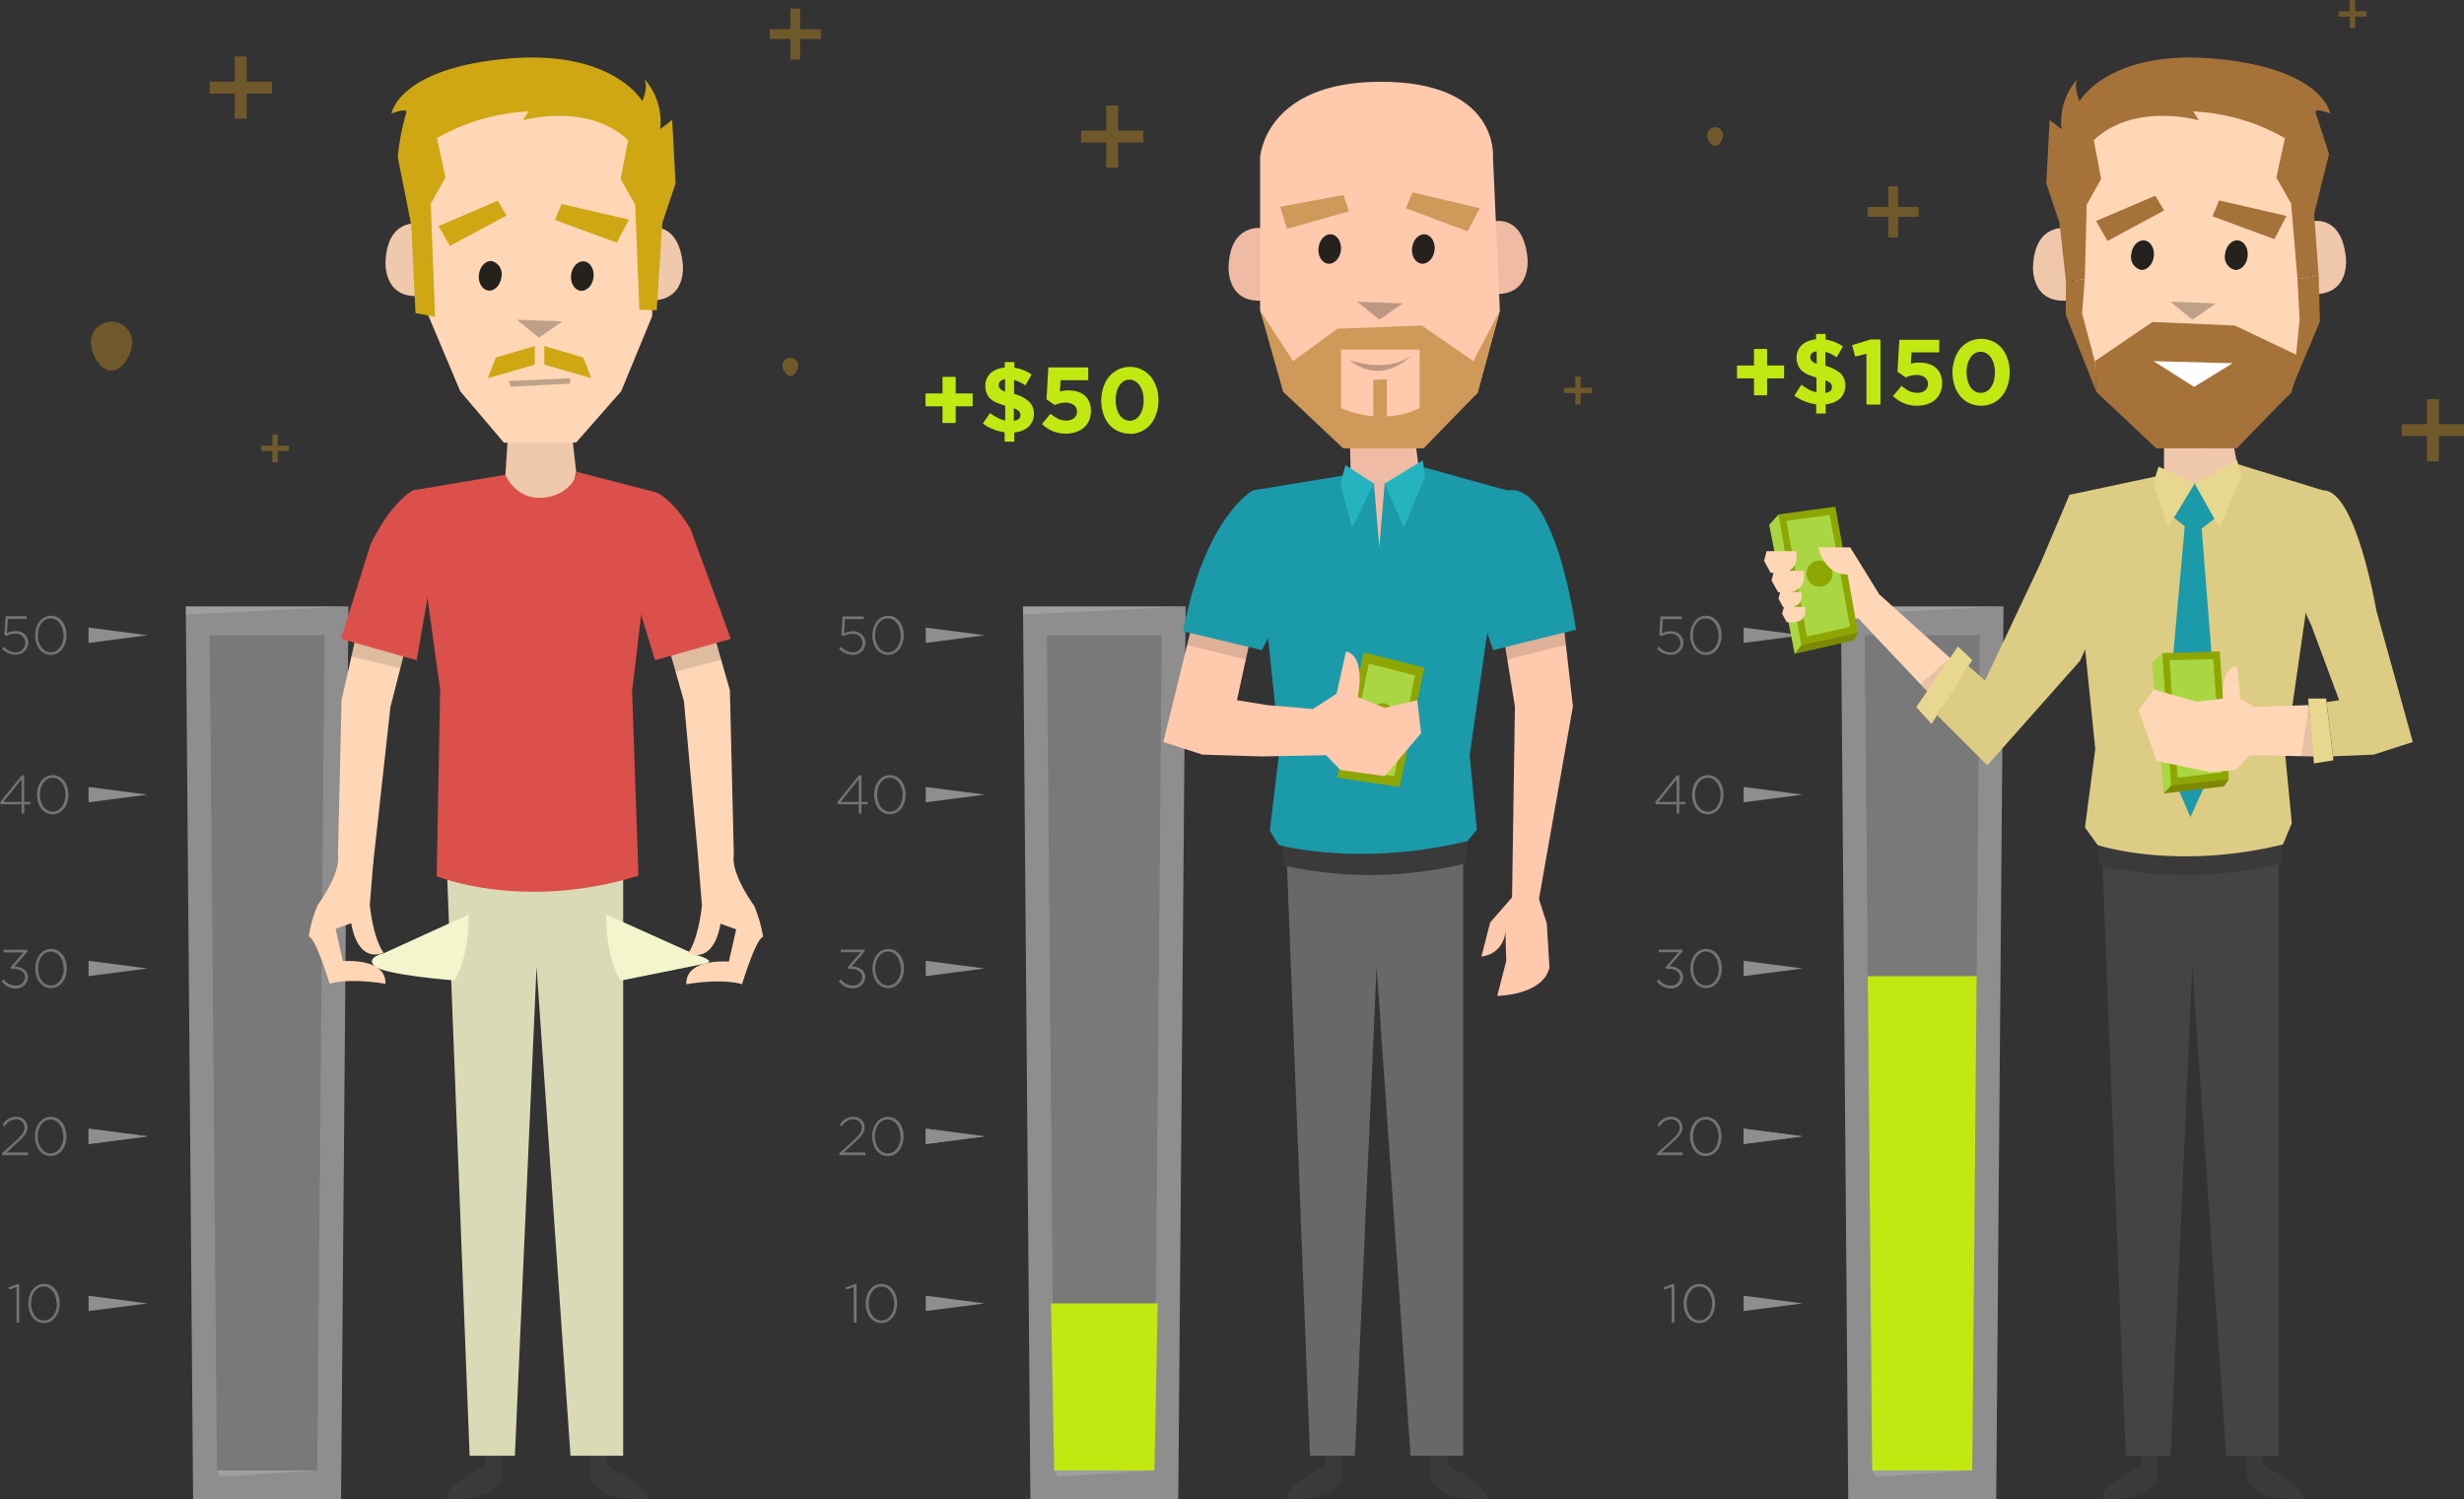 <svg xmlns="http://www.w3.org/2000/svg" viewBox="0 0 435.49 265"><rect x="0" y="0" width="435.49" height="265" fill="#333333" stroke="none"/><defs><style>.cls-1,.cls-15,.cls-4{opacity:0.3;}.cls-2,.cls-4{fill:#fcb216;}.cls-3{fill:#c2e812;}.cls-5{fill:#8e8e8e;}.cls-16,.cls-6,.cls-7{opacity:0.15;}.cls-7{fill:#fff;}.cls-8{fill:#efc9ac;}.cls-9{fill:#3a3a3a;}.cls-10{fill:#dbdab6;}.cls-11{fill:#db504a;}.cls-12{fill:#ffd7b6;}.cls-13{fill:#cea713;}.cls-14,.cls-15,.cls-16{fill:#25221d;}.cls-17{fill:#f3f5cd;}.cls-18{opacity:0.7;}.cls-19{opacity:0.1;}.cls-20{fill:#efc8ab;}.cls-21{fill:#e8d78e;}.cls-22{fill:#ddcc83;}.cls-23{fill:#444;}.cls-24{fill:#1b9aaa;}.cls-25{fill:#7d8906;}.cls-26{fill:#aad643;}.cls-27{fill:#8ea604;}.cls-28{fill:#a5723a;}.cls-29{fill:#fffeff;}.cls-30{fill:#efbba5;}.cls-31{fill:#686868;}.cls-32{fill:#ffc9ae;}.cls-33{fill:#ce9959;}.cls-34{fill:#25b4bf;}</style></defs><title>level-example</title><g id="Layer_2" data-name="Layer 2"><g id="Layer_1-2" data-name="Layer 1"><g class="cls-1"><rect class="cls-2" x="195.52" y="18.65" width="2.1" height="10.99"/><rect class="cls-2" x="191.07" y="23.09" width="10.99" height="2.1"/></g><path class="cls-3" d="M310,66.88h-3V64.6h3V61.68h2.32V64.6h3v2.28h-3v3H310Z"/><path class="cls-3" d="M321,71.46a7.55,7.55,0,0,1-2.05-.53,8,8,0,0,1-1.81-1L318.38,68a10.7,10.7,0,0,0,1.31.85,5.11,5.11,0,0,0,1.36.48v-2.6a12.92,12.92,0,0,1-1.54-.54,3.94,3.94,0,0,1-1.1-.71,2.56,2.56,0,0,1-.65-1,3.34,3.34,0,0,1-.23-1.27v0a3.08,3.08,0,0,1,.25-1.24,3,3,0,0,1,.69-1,3.69,3.69,0,0,1,1.09-.66,5.6,5.6,0,0,1,1.41-.34v-.94h1.7v1a7.34,7.34,0,0,1,1.63.43,6.79,6.79,0,0,1,1.42.78l-1.1,1.91a11.25,11.25,0,0,0-1-.58,5.13,5.13,0,0,0-1-.38v2.47A6.33,6.33,0,0,1,325.3,66a2.94,2.94,0,0,1,.84,2.2v0a3,3,0,0,1-.25,1.25,3,3,0,0,1-.7,1,3.85,3.85,0,0,1-1.09.67,4.84,4.84,0,0,1-1.43.34v1.63H321Zm.08-9.36a1.52,1.52,0,0,0-.86.35.9.9,0,0,0-.27.67v0a1,1,0,0,0,.23.64,2,2,0,0,0,.9.52Zm1.54,7.35c.78-.12,1.16-.47,1.16-1v0a1,1,0,0,0-.24-.7,2.37,2.37,0,0,0-.92-.51Z"/><path class="cls-3" d="M329.88,62.53l-2,.49L327.35,61l3.29-1h1.72V71.51h-2.48Z"/><path class="cls-3" d="M338.86,71.71a5.81,5.81,0,0,1-2.42-.46A6.45,6.45,0,0,1,334.57,70l1.52-1.81a6.41,6.41,0,0,0,1.31.92,3.26,3.26,0,0,0,1.43.32,2.13,2.13,0,0,0,1.39-.41,1.4,1.4,0,0,0,.52-1.18v0a1.36,1.36,0,0,0-.56-1.15,2.48,2.48,0,0,0-1.47-.41,3.75,3.75,0,0,0-1,.13,5.94,5.94,0,0,0-.9.3l-1.45-1,.33-5.65h7.05v2.22h-4.89l-.13,2,.68-.14a4.93,4.93,0,0,1,.82-.05,5.67,5.67,0,0,1,1.57.21,3.78,3.78,0,0,1,1.28.65,2.9,2.9,0,0,1,.86,1.14,3.8,3.8,0,0,1,.32,1.65v0a4,4,0,0,1-.32,1.65,3.51,3.51,0,0,1-.88,1.24,3.81,3.81,0,0,1-1.38.79A5.38,5.38,0,0,1,338.86,71.71Z"/><path class="cls-3" d="M350.13,71.71a4.77,4.77,0,0,1-2.08-.45,4.66,4.66,0,0,1-1.6-1.25,5.47,5.47,0,0,1-1-1.87,7.28,7.28,0,0,1-.36-2.32v0a7,7,0,0,1,.37-2.32,5.81,5.81,0,0,1,1-1.88,4.7,4.7,0,0,1,1.61-1.26,4.65,4.65,0,0,1,2.09-.46,4.69,4.69,0,0,1,3.67,1.69,5.79,5.79,0,0,1,1,1.88,7,7,0,0,1,.37,2.32v0a7.07,7.07,0,0,1-.37,2.33,5.63,5.63,0,0,1-1,1.88,4.7,4.7,0,0,1-1.61,1.26A4.78,4.78,0,0,1,350.13,71.71Zm0-2.28a2,2,0,0,0,1-.27,2.52,2.52,0,0,0,.78-.75,3.45,3.45,0,0,0,.5-1.15,5.47,5.47,0,0,0,.17-1.44v0a5.59,5.59,0,0,0-.18-1.45,3.9,3.9,0,0,0-.51-1.15,2.55,2.55,0,0,0-.8-.77,2.07,2.07,0,0,0-2.06,0,2.33,2.33,0,0,0-.77.76,3.72,3.72,0,0,0-.5,1.14,5.59,5.59,0,0,0-.18,1.45v0a5.61,5.61,0,0,0,.18,1.46,3.92,3.92,0,0,0,.5,1.15,2.55,2.55,0,0,0,.8.77A2,2,0,0,0,350.17,69.43Z"/><g class="cls-1"><rect class="cls-2" x="428.95" y="70.53" width="2.1" height="10.99"/><rect class="cls-2" x="424.5" y="74.97" width="10.99" height="2.1"/></g><g class="cls-1"><rect class="cls-2" x="333.74" y="32.93" width="1.73" height="9.04"/><rect class="cls-2" x="330.09" y="36.59" width="9.04" height="1.73"/></g><path class="cls-3" d="M166.58,71.82h-3V69.54h3V66.61h2.33v2.93h3v2.28h-3v2.94h-2.33Z"/><path class="cls-3" d="M177.56,76.4a8.16,8.16,0,0,1-2.05-.54,7.48,7.48,0,0,1-1.81-1L175,73a9.45,9.45,0,0,0,1.3.84,4.78,4.78,0,0,0,1.36.48V71.7a10.54,10.54,0,0,1-1.54-.54,4.08,4.08,0,0,1-1.1-.7,2.6,2.6,0,0,1-.65-1,3.35,3.35,0,0,1-.22-1.27v0a3.08,3.08,0,0,1,.24-1.24,2.84,2.84,0,0,1,.7-1,3.56,3.56,0,0,1,1.09-.66,5.42,5.42,0,0,1,1.4-.34V64h1.71v1a6.84,6.84,0,0,1,1.63.43,7,7,0,0,1,1.41.78l-1.1,1.91a8.37,8.37,0,0,0-1-.58,5,5,0,0,0-1-.39v2.47A6.27,6.27,0,0,1,181.89,71a2.93,2.93,0,0,1,.84,2.19v0a2.92,2.92,0,0,1-.25,1.24,3,3,0,0,1-.7,1,3.79,3.79,0,0,1-1.09.67,5.1,5.1,0,0,1-1.42.34v1.62h-1.71Zm.08-9.36a1.43,1.43,0,0,0-.85.35.9.9,0,0,0-.27.66v0a.93.93,0,0,0,.23.65,2.24,2.24,0,0,0,.89.52Zm1.54,7.34c.78-.11,1.17-.46,1.17-1v0a1,1,0,0,0-.25-.7,2.41,2.41,0,0,0-.92-.52Z"/><path class="cls-3" d="M199.67,76.64A4.73,4.73,0,0,1,196,75a5.72,5.72,0,0,1-1-1.87,7.38,7.38,0,0,1-.36-2.33v0a7.11,7.11,0,0,1,.37-2.33,5.73,5.73,0,0,1,1-1.88,5,5,0,0,1,1.61-1.26,4.77,4.77,0,0,1,5.76,1.24,5.74,5.74,0,0,1,1,1.87,7.07,7.07,0,0,1,.37,2.33v0a7,7,0,0,1-.37,2.32,5.63,5.63,0,0,1-1,1.88,4.72,4.72,0,0,1-3.7,1.72Zm0-2.27a2,2,0,0,0,1-.27,2.45,2.45,0,0,0,.78-.76,3.49,3.49,0,0,0,.5-1.14,5.48,5.48,0,0,0,.18-1.45v0a6,6,0,0,0-.18-1.45,4.06,4.06,0,0,0-.52-1.15,2.44,2.44,0,0,0-.8-.77,1.94,1.94,0,0,0-1-.28,2,2,0,0,0-1,.27,2.39,2.39,0,0,0-.77.75,3.78,3.78,0,0,0-.5,1.15,5.48,5.48,0,0,0-.18,1.45v0a5.54,5.54,0,0,0,.18,1.45,3.74,3.74,0,0,0,.51,1.16,2.49,2.49,0,0,0,.79.76A1.93,1.93,0,0,0,199.71,74.37Z"/><path class="cls-3" d="M188.44,76.64a6,6,0,0,1-2.42-.45,6.45,6.45,0,0,1-1.87-1.25l1.52-1.81A6.34,6.34,0,0,0,187,74a3.12,3.12,0,0,0,1.42.33,2.18,2.18,0,0,0,1.4-.41,1.42,1.42,0,0,0,.52-1.19v0a1.35,1.35,0,0,0-.56-1.15,2.48,2.48,0,0,0-1.47-.41,4.19,4.19,0,0,0-1,.12,5.46,5.46,0,0,0-.89.3l-1.46-1,.33-5.65h7.05V67.2h-4.89l-.13,2c.23-.06.45-.1.68-.14a4.91,4.91,0,0,1,.82-.06,5.67,5.67,0,0,1,1.57.21,3.62,3.62,0,0,1,1.28.66A3,3,0,0,1,192.5,71a4.17,4.17,0,0,1,.31,1.66v0a4.24,4.24,0,0,1-.31,1.64,3.59,3.59,0,0,1-.88,1.24,3.87,3.87,0,0,1-1.39.8A5.65,5.65,0,0,1,188.44,76.64Z"/><g class="cls-1"><rect class="cls-2" x="415.31" width="0.94" height="4.94"/><rect class="cls-2" x="413.31" y="2" width="4.94" height="0.94"/></g><g class="cls-1"><rect class="cls-2" x="278.42" y="66.55" width="0.94" height="4.94"/><rect class="cls-2" x="276.42" y="68.54" width="4.94" height="0.94"/></g><g class="cls-1"><rect class="cls-2" x="48.14" y="76.78" width="0.95" height="4.94"/><rect class="cls-2" x="46.14" y="78.78" width="4.94" height="0.94"/></g><g class="cls-1"><rect class="cls-2" x="41.5" y="9.99" width="2.1" height="11"/><rect class="cls-2" x="37.06" y="14.43" width="10.99" height="2.1"/></g><g class="cls-1"><rect class="cls-2" x="139.7" y="1.51" width="1.72" height="9.04"/><rect class="cls-2" x="136.04" y="5.17" width="9.04" height="1.72"/></g><path class="cls-4" d="M23.36,60.5c0,2-1.63,5-3.65,5s-3.65-2.95-3.65-5a3.65,3.65,0,1,1,7.3,0Z"/><path class="cls-4" d="M141.1,64.54c0,.78-.63,1.91-1.4,1.91s-1.41-1.13-1.41-1.91a1.41,1.41,0,0,1,2.81,0Z"/><path class="cls-4" d="M304.53,23.89c0,.77-.63,1.9-1.4,1.9s-1.4-1.13-1.4-1.9a1.4,1.4,0,1,1,2.8,0Z"/><polygon class="cls-5" points="61.58 107.19 60.28 265 34.13 265 32.84 107.19 61.58 107.19"/><polygon class="cls-6" points="57.36 112.28 56.07 259.9 38.35 259.9 37.06 112.28 57.36 112.28"/><polygon class="cls-7" points="56.07 259.9 38.35 259.9 38.98 261.01 56.07 259.9"/><polygon class="cls-7" points="32.84 108.62 61.58 107.19 32.84 107.19 32.84 108.62"/><polygon class="cls-5" points="209.55 107.19 208.25 265 182.11 265 180.81 107.19 209.55 107.19"/><polygon class="cls-6" points="205.33 112.28 204.04 259.9 186.32 259.9 185.03 112.28 205.33 112.28"/><polygon class="cls-7" points="204.04 259.9 186.32 259.9 186.96 261.01 204.04 259.9"/><polygon class="cls-7" points="180.81 108.62 209.55 107.19 180.81 107.19 180.81 108.62"/><polygon class="cls-3" points="186.32 259.9 185.76 230.38 204.61 230.38 204.04 259.9 186.32 259.9"/><polygon class="cls-5" points="354.1 107.19 352.81 265 326.66 265 325.37 107.19 354.1 107.19"/><polygon class="cls-6" points="349.89 112.28 348.59 259.9 330.88 259.9 329.58 112.28 349.89 112.28"/><polygon class="cls-7" points="348.59 259.9 330.88 259.9 331.51 261.01 348.59 259.9"/><polygon class="cls-7" points="325.37 108.62 354.1 107.19 325.37 107.19 325.37 108.62"/><polygon class="cls-3" points="330.88 259.9 330.11 172.53 349.36 172.53 348.59 259.9 330.88 259.9"/><path class="cls-8" d="M89.32,84l.49-7.61,10.32-8.23,1.7,15.23S96.64,110.28,89.32,84Z"/><path class="cls-9" d="M85.77,256.49v2.6s-7,3.14-6.92,5.88c0,0,8.43.55,9.79-3.55v-4.93Z"/><rect class="cls-9" x="85.77" y="256.49" width="2.87" height="2.6"/><path class="cls-9" d="M107.31,256.49v2.6s7,3.14,6.93,5.88c0,0-8.44.55-9.8-3.55v-4.93Z"/><rect class="cls-9" x="104.44" y="256.49" width="2.87" height="2.6"/><path class="cls-10" d="M78.85,150.2,83,257.31H91l3.83-86.43,6,86.43h9.31V148.65S93.52,134.52,78.85,150.2Z"/><path class="cls-11" d="M112.84,154.79l-1.12-32.65L115.89,87l-14.06-3.62C102,84.94,99.56,88,95.29,88s-6-4.08-6-4.08L72.93,86.68l4.86,35.19-.61,33S92.24,161.12,112.84,154.79Z"/><path class="cls-8" d="M74,39.52s-5.55-1-5.86,6.76c0,0-.45,6.75,6.38,6Z"/><path class="cls-8" d="M114.87,40.22s5.08-1.17,5.81,6.51c0,0,.8,6.72-6.06,6.35Z"/><polygon class="cls-12" points="76.25 22.14 75.46 55.2 81.34 69.15 89.06 78.24 101.84 78.2 109.79 69.15 115.27 55.87 115.27 24.57 101.14 15.18 76.25 22.14"/><polygon class="cls-13" points="77.51 39.95 87.97 35.48 89.52 38.09 79.51 43.48 77.51 39.95"/><polygon class="cls-13" points="111.15 38.81 99.25 36.06 98.08 38.87 109.01 42.9 111.15 38.81"/><path class="cls-14" d="M88.61,49c-.18,1.43-1.21,2.49-2.3,2.35s-1.84-1.4-1.66-2.84,1.2-2.49,2.3-2.36A2.38,2.38,0,0,1,88.61,49Z"/><path class="cls-14" d="M100.94,48.55c-.18,1.43.57,2.71,1.66,2.84s2.12-.92,2.3-2.35-.57-2.71-1.66-2.84S101.12,47.12,100.94,48.55Z"/><polygon class="cls-15" points="91.33 56.51 99.4 56.81 95.24 59.69 91.33 56.51"/><path class="cls-13" d="M69.21,20.07s3-1.2,2.58-.07a39.21,39.21,0,0,0-1.48,7.82l2.37,11.93.75,15.58L76.9,56l-.77-20,2.61-4.63-1.51-6.95a36.15,36.15,0,0,1,16.21-4.73l-1,1.58S103.85,18,111,24.78l-1.3,6.84,2.56,4.56L113,54.75l3.07.08.36-5.59.63-9.82,2.34-7-.6-11.22-2.12,1.63a11.23,11.23,0,0,0-2.88-8.94c.23.29.78,1.33-.27,4,0,0-5.28-9.31-24.24-7.49S69.21,20.07,69.21,20.07Z"/><polygon class="cls-15" points="89.94 67.34 100.78 66.85 100.78 67.8 90.23 68.35 89.94 67.34"/><path class="cls-12" d="M66,152.22h0L69,125l7-27.47s-.17-7.45-2.71-7.94S67,94.56,66.59,96.15l-6.22,27.6L59.73,151c.54,3.46-3.6,9-3.6,9a24.34,24.34,0,0,0-1.57,5.51c1.29.34,3.71,8.38,3.71,8.38,3.71-1.12,9.85,0,9.85,0,.17-4.67-7.52-4-7.52-4l-1.29-5.71,2.76-1c1.36,7.5,5.7,5.2,5.7,5.2-1.9-2.76-2.41-8.45-2.41-8.45l.57-7C66,152.72,66,152.46,66,152.22Z"/><polygon class="cls-16" points="62.66 113.6 65.27 110.94 71.83 113.97 70.77 118.13 62.11 116.05 62.66 113.6"/><path class="cls-17" d="M107.14,161.64,123,168.77s3.91,1.09,1.62,1.55l-14.89,3S107.14,170,107.14,161.64Z"/><path class="cls-17" d="M82.84,161.64l-14.9,6.8s-3.46.77-1.73,2.33,14.05,2.52,14.05,2.52S82.84,170,82.84,161.64Z"/><path class="cls-11" d="M65.51,96.15l-5.25,16.77,13.39,3.78,4.14-24-4.86-6S69.27,88.55,65.51,96.15Z"/><path class="cls-12" d="M123.44,152.22h0l-2.56-28.28-7.45-26.38s.17-7.45,2.71-7.94,5,4.3,5.37,5.9S129,122,129,122l.7,29.08c-.55,3.46,3.59,9,3.59,9a24.6,24.6,0,0,1,1.58,5.51c-1.3.34-3.72,8.38-3.72,8.38-3.71-1.12-9.85,0-9.85,0-.17-4.67,7.52-4,7.52-4l1.29-5.71-2.76-1c-1.36,7.5-5.7,5.2-5.7,5.2,1.9-2.76,2.41-8.45,2.41-8.45l-.57-7A7.28,7.28,0,0,1,123.44,152.22Z"/><path class="cls-16" d="M127.47,116.64l-8.07,2.08-2.2-7.81a12,12,0,0,1,2.5-2.87l6.91,5.6Z"/><path class="cls-11" d="M122,93.41l7.17,19.51-13.39,3.78-7.14-23.29L115.89,87S118.66,87.9,122,93.41Z"/><polygon class="cls-13" points="94.53 61.16 94.53 64.45 86.21 66.85 87.63 63.19 94.53 61.16"/><polygon class="cls-13" points="96.2 61.16 96.2 64.45 104.52 66.85 103.09 63.19 96.2 61.16"/><polygon class="cls-5" points="318.59 140.45 308.17 139.1 308.17 141.81 318.59 140.45"/><polygon class="cls-5" points="318.59 112.28 308.17 110.93 308.17 113.64 318.59 112.28"/><polygon class="cls-5" points="318.59 200.85 308.17 199.5 308.17 202.21 318.59 200.85"/><polygon class="cls-5" points="318.59 200.85 308.17 199.5 308.17 202.21 318.59 200.85"/><polygon class="cls-5" points="318.59 230.38 308.17 229.02 308.17 231.73 318.59 230.38"/><polygon class="cls-5" points="318.59 171.18 308.17 169.82 308.17 172.53 318.59 171.18"/><g class="cls-18"><path class="cls-5" d="M295.44,227.49l-1.29.44-.14-.39,1.54-.57h.38v6.77h-.49Z"/><path class="cls-5" d="M297.56,230.4v0c0-1.85,1.09-3.47,2.8-3.47s2.77,1.6,2.77,3.45v0c0,1.85-1.09,3.47-2.79,3.47S297.56,232.25,297.56,230.4Zm5.05,0v0c0-1.56-.88-3-2.27-3s-2.26,1.43-2.26,3v0c0,1.55.88,3,2.28,3S302.61,232,302.61,230.4Z"/></g><g class="cls-18"><path class="cls-5" d="M292.88,203.84l2.5-2.26c1.1-1,1.49-1.59,1.49-2.3a1.45,1.45,0,0,0-1.52-1.44,2.29,2.29,0,0,0-2,1.25l-.38-.25a2.63,2.63,0,0,1,2.39-1.44,1.89,1.89,0,0,1,2,1.84v0c0,.92-.5,1.54-1.68,2.61l-2.06,1.86h3.8v.48h-4.58Z"/><path class="cls-5" d="M298.7,200.87v0c0-1.85,1.08-3.47,2.79-3.47s2.77,1.6,2.77,3.46h0c0,1.86-1.08,3.48-2.79,3.48S298.7,202.73,298.7,200.87Zm5.05,0v0c0-1.56-.89-3-2.28-3s-2.25,1.44-2.25,3h0c0,1.56.88,3,2.27,3S303.75,202.43,303.75,200.87Z"/></g><g class="cls-18"><path class="cls-5" d="M292.81,173.44l.38-.32a2.57,2.57,0,0,0,2.1,1.08,1.56,1.56,0,0,0,1.66-1.49v0c0-.94-.89-1.46-2.09-1.46h-.37l-.12-.28,2.31-2.66h-3.52v-.47h4.2v.35l-2.27,2.6c1.27.08,2.37.67,2.37,1.9v0a2,2,0,0,1-2.18,2A3,3,0,0,1,292.81,173.44Z"/><path class="cls-5" d="M298.77,171.19v0c0-1.85,1.08-3.47,2.79-3.47s2.77,1.6,2.77,3.45v0c0,1.86-1.08,3.48-2.79,3.48S298.77,173.05,298.77,171.19Zm5,0v0c0-1.56-.88-3-2.27-3s-2.25,1.44-2.25,3v0c0,1.56.88,3,2.27,3S303.81,172.75,303.81,171.19Z"/></g><g class="cls-18"><path class="cls-5" d="M296.33,142.17H292.7l-.18-.37,3.84-4.75h.45v4.69h1.1v.43h-1.1v1.64h-.48Zm0-.43v-4l-3.2,4Z"/><path class="cls-5" d="M299.05,140.47v0c0-1.85,1.09-3.47,2.8-3.47s2.77,1.6,2.77,3.45v0c0,1.85-1.08,3.48-2.79,3.48S299.05,142.32,299.05,140.47Zm5.05,0v0c0-1.56-.88-3-2.27-3s-2.26,1.44-2.26,3v0c0,1.56.89,3,2.28,3S304.1,142,304.1,140.47Z"/></g><g class="cls-18"><path class="cls-5" d="M292.85,114.67l.36-.36a2.91,2.91,0,0,0,2,1,1.7,1.7,0,0,0,1.8-1.69v0a1.66,1.66,0,0,0-1.84-1.59,3.09,3.09,0,0,0-1.52.42l-.38-.24.19-3.26h3.77v.48h-3.32l-.17,2.52a3.07,3.07,0,0,1,1.49-.37,2.12,2.12,0,0,1,2.3,2h0a2.17,2.17,0,0,1-2.34,2.16A3.43,3.43,0,0,1,292.85,114.67Z"/><path class="cls-5" d="M298.73,112.3v0c0-1.85,1.08-3.47,2.79-3.47s2.77,1.6,2.77,3.45v0c0,1.85-1.08,3.47-2.79,3.47S298.73,114.15,298.73,112.3Zm5,0v0c0-1.56-.89-3-2.28-3s-2.25,1.44-2.25,3v0c0,1.55.88,3,2.27,3S303.78,113.86,303.78,112.3Z"/></g><line class="cls-19" x1="344.64" y1="116.31" x2="340.32" y2="122.6"/><path class="cls-20" d="M408.81,39.11s5.08-1.17,5.81,6.51c0,0,.81,6.72-6.05,6.35Z"/><path class="cls-12" d="M327,96.75s3.13,5,5.13,8.29l18.49,16.62,8.6-14.59,10.39,5.45-18.33,21L328.4,109.26l-4.86,1.62-5.93-14.13s-.1.45,7.39,4.08C325,100.83,324.6,97.57,327,96.75Z"/><polyline class="cls-19" points="340.6 122.19 339.4 120.93 344.64 116.31"/><polygon class="cls-21" points="338.68 124.98 346.05 114.26 348.57 116.66 341.39 127.96 338.68 124.98"/><polygon class="cls-22" points="369.58 112.52 375.97 88.59 365.76 87.46 360.63 99.57 350.84 120.29 347.9 117.72 342.37 126.42 351.25 135.27 367.62 116.81 369.58 112.52"/><path class="cls-20" d="M382.47,83.91V76.38l10.32-8.23L395.39,82S387,96.35,382.47,83.91Z"/><path class="cls-9" d="M378.43,256.49v2.6s-7,3.14-6.93,5.88c0,0,8.44.55,9.8-3.55v-4.93Z"/><rect class="cls-9" x="378.43" y="256.49" width="2.87" height="2.6"/><path class="cls-9" d="M400,256.49v2.6s7,3.14,6.93,5.88c0,0-8.43.55-9.8-3.55v-4.93Z"/><rect class="cls-9" x="397.1" y="256.49" width="2.87" height="2.6"/><path class="cls-23" d="M371.5,150.2l4.2,107.11h7.93l3.83-86.43,6,86.43h9.3V148.65S386.18,134.52,371.5,150.2Z"/><path class="cls-9" d="M370.75,149.37l.37,3.64a70.52,70.52,0,0,0,32.05-.39l.32-3.36Z"/><path class="cls-22" d="M382.47,83.91l-16.71,3.55,4.56,44.93-1.82,13.87,2.25,3.11s13.59,4.55,32.74-.11l1.57-3.77-1.16-12,6.73-46.8L395.39,82A10,10,0,0,1,382.47,83.91Z"/><polygon class="cls-24" points="386.25 91.82 382.48 133.62 387.14 144.43 392.26 133.07 388.93 91 386.25 91.82"/><polygon class="cls-25" points="393.93 137.73 393.04 139 382.41 140.25 383.44 134.47 387.9 132.86 393.93 137.73"/><polygon class="cls-26" points="382.17 115.45 380.35 117.11 382.41 140.25 383.73 138.86 385.64 129.63 382.17 115.45"/><polygon class="cls-27" points="382.17 115.45 392.31 115.14 393.93 137.73 383.73 138.86 382.17 115.45"/><polygon class="cls-26" points="383.45 116.7 391.17 116.51 392.63 136.54 384.87 137.45 383.45 116.7"/><path class="cls-27" d="M388.26,128.9a2.3,2.3,0,1,0-2.27-2.15A2.21,2.21,0,0,0,388.26,128.9Z"/><polygon class="cls-24" points="383.68 91.09 387.89 94.37 392.26 91 388.92 85.42 386.16 85.42 383.68 91.09"/><path class="cls-12" d="M390.72,136.5l4.4-.41,2.56-2.61,11.29.22-.91-9.07-9.69.32L396,123.47l-.67-5.76s-2.88.17-2.44,5.76l-4.69.56-7.53-2.16-2.71,3.7,3.25,8.94Z"/><path class="cls-22" d="M420,107.9s-3.61-21.27-9.36-21.22c0,0-10.8,5.69-2.11,23.92l4.9,13.16-2.22.34,1.14,9.58,7.17-.3,6.92-2.23Z"/><polygon class="cls-21" points="381.5 82.48 380.6 85.42 383.15 93.28 387.89 85.47 381.5 82.48"/><polygon class="cls-21" points="387.89 85.47 392.26 93.28 396.14 84.37 395.39 81.34 387.89 85.47"/><polygon class="cls-21" points="407.94 123.47 408.98 134.94 412.42 134.38 411.12 123.47 407.94 123.47"/><path class="cls-20" d="M365.19,40.33s-5.55-.95-5.87,6.76c0,0-.45,6.75,6.38,6Z"/><polygon class="cls-12" points="368.67 22.14 366.43 54.91 371.72 69.41 381.47 78.24 395.32 78.21 404.85 69.45 408.79 56.81 405.25 15.48 368.67 22.14"/><polygon class="cls-28" points="370.47 39.05 380.93 34.59 382.48 37.2 372.48 42.59 370.47 39.05"/><polygon class="cls-28" points="404.11 38.17 392.21 35.43 391.04 38.23 401.98 42.27 404.11 38.17"/><path class="cls-14" d="M380.66,45.34c-.18,1.44-1.21,2.49-2.3,2.36a2.37,2.37,0,0,1-1.66-2.84c.17-1.44,1.2-2.49,2.3-2.36S380.84,43.91,380.66,45.34Z"/><path class="cls-14" d="M393.28,44.85a2.38,2.38,0,0,0,1.66,2.85c1.1.13,2.13-.92,2.3-2.36s-.57-2.71-1.66-2.84S393.46,43.42,393.28,44.85Z"/><polygon class="cls-28" points="365.13 49.73 365.1 55.61 370.5 69.26 370.24 63.85 367.99 55.38 368.47 49.33 365.13 49.73"/><polygon class="cls-28" points="409.81 48.71 410.02 56.83 405.25 68.21 406.44 56.52 406.05 49.33 409.81 48.71"/><polygon class="cls-28" points="370.24 63.85 380.41 56.91 395 57.54 406.87 63.19 404.85 69.45 395.32 79.25 381.09 79.23 370.5 69.26 370.24 63.85"/><polygon class="cls-29" points="380.62 63.83 387.79 68.39 394.6 64.2 380.62 63.83"/><polygon class="cls-15" points="383.57 53.32 391.65 53.63 387.48 56.51 383.57 53.32"/><path class="cls-28" d="M411.85,20.07s-3-1.2-2.57-.07c1.13,3.39,2.36,7.23,2.36,7.23L409,37.83l.81,10.88-3.75.62L404.94,36l-2.61-4.63,1.51-6.95a36.15,36.15,0,0,0-16.21-4.73l1,1.58S377.22,18,370.06,24.78l1.3,6.84-2.55,4.56-.34,13.15-3.34.4h0L364,39.42l-2.34-7,.59-11.22,2.12,1.63a11.27,11.27,0,0,1,2.88-8.94c-.22.29-.78,1.33.28,4,0,0,5.27-9.31,24.24-7.49S411.85,20.07,411.85,20.07Z"/><polygon class="cls-19" points="408.05 124.63 406.75 133.68 408.86 133.67 408.05 124.63"/><polygon class="cls-25" points="328.4 111.84 327.64 113.19 317.2 115.56 317.61 109.7 321.88 107.64 328.4 111.84"/><polygon class="cls-26" points="314.33 90.93 312.69 92.77 317.2 115.56 318.37 114.04 319.29 104.66 314.33 90.93"/><polygon class="cls-27" points="314.33 90.93 324.38 89.55 328.4 111.84 318.37 114.04 314.33 90.93"/><polygon class="cls-26" points="315.74 92.04 323.39 91.03 326.97 110.79 319.35 112.52 315.74 92.04"/><path class="cls-27" d="M321.82,103.66a2.3,2.3,0,1,0-2.5-1.9A2.21,2.21,0,0,0,321.82,103.66Z"/><path class="cls-12" d="M312.22,97.42h5.21s1.28,4.48-4.5,3.8l-1.14-2.08Z"/><path class="cls-12" d="M313.54,100.88h5.22s1.27,4.48-4.5,3.79l-1.15-2.07Z"/><path class="cls-12" d="M314.64,104.61h3.72s.91,3.2-3.21,2.71l-.82-1.48Z"/><path class="cls-12" d="M315.3,107.26H319s.91,3.2-3.21,2.71l-.82-1.48Z"/><path class="cls-12" d="M327,96.75h-5.62s1.14,5.73,6.29,4.65Z"/><polygon class="cls-5" points="174.04 140.45 163.62 139.1 163.62 141.81 174.04 140.45"/><polygon class="cls-5" points="174.04 112.28 163.62 110.93 163.62 113.64 174.04 112.28"/><polygon class="cls-5" points="174.04 200.85 163.62 199.5 163.62 202.21 174.04 200.85"/><polygon class="cls-5" points="174.04 200.85 163.62 199.5 163.62 202.21 174.04 200.85"/><polygon class="cls-5" points="174.04 230.38 163.62 229.02 163.62 231.73 174.04 230.38"/><polygon class="cls-5" points="174.04 171.18 163.62 169.82 163.62 172.53 174.04 171.18"/><g class="cls-18"><path class="cls-5" d="M150.89,227.49l-1.29.44-.14-.39L151,227h.39v6.77h-.49Z"/><path class="cls-5" d="M153,230.4v0c0-1.85,1.08-3.47,2.79-3.47s2.78,1.6,2.78,3.45v0c0,1.85-1.09,3.47-2.8,3.47S153,232.25,153,230.4Zm5.05,0v0c0-1.56-.89-3-2.28-3s-2.25,1.43-2.25,3v0c0,1.55.88,3,2.27,3S158.06,232,158.06,230.4Z"/></g><g class="cls-18"><path class="cls-5" d="M148.33,203.84l2.5-2.26c1.1-1,1.48-1.59,1.48-2.3a1.44,1.44,0,0,0-1.51-1.44,2.31,2.31,0,0,0-2,1.25l-.37-.25a2.62,2.62,0,0,1,2.39-1.44,1.88,1.88,0,0,1,2,1.84v0c0,.92-.5,1.54-1.68,2.61l-2,1.86h3.8v.48h-4.58Z"/><path class="cls-5" d="M154.15,200.87v0c0-1.85,1.08-3.47,2.79-3.47s2.77,1.6,2.77,3.46h0c0,1.86-1.08,3.48-2.79,3.48S154.15,202.73,154.15,200.87Zm5,0v0c0-1.56-.88-3-2.27-3s-2.26,1.44-2.26,3h0c0,1.56.89,3,2.28,3S159.19,202.43,159.19,200.87Z"/></g><g class="cls-18"><path class="cls-5" d="M148.26,173.44l.38-.32a2.57,2.57,0,0,0,2.09,1.08,1.56,1.56,0,0,0,1.66-1.49v0c0-.94-.88-1.46-2.09-1.46h-.36l-.13-.28,2.32-2.66H148.6v-.47h4.2v.35l-2.27,2.6c1.28.08,2.38.67,2.38,1.9v0a2.06,2.06,0,0,1-2.19,2A3,3,0,0,1,148.26,173.44Z"/><path class="cls-5" d="M154.21,171.19v0c0-1.85,1.09-3.47,2.8-3.47s2.77,1.6,2.77,3.45v0c0,1.86-1.09,3.48-2.79,3.48S154.21,173.05,154.21,171.19Zm5,0v0c0-1.56-.88-3-2.27-3s-2.26,1.44-2.26,3v0c0,1.56.88,3,2.28,3S159.26,172.75,159.26,171.19Z"/></g><g class="cls-18"><path class="cls-5" d="M151.78,142.17h-3.64l-.17-.37,3.84-4.75h.45v4.69h1.09v.43h-1.09v1.64h-.48Zm0-.43v-4l-3.21,4Z"/><path class="cls-5" d="M154.5,140.47v0c0-1.85,1.09-3.47,2.79-3.47s2.78,1.6,2.78,3.45v0c0,1.85-1.09,3.48-2.8,3.48S154.5,142.32,154.5,140.47Zm5.05,0v0c0-1.56-.89-3-2.28-3s-2.25,1.44-2.25,3v0c0,1.56.88,3,2.27,3S159.55,142,159.55,140.47Z"/></g><g class="cls-18"><path class="cls-5" d="M148.3,114.67l.35-.36a3,3,0,0,0,2,1,1.7,1.7,0,0,0,1.8-1.69v0a1.66,1.66,0,0,0-1.84-1.59,3,3,0,0,0-1.52.42l-.38-.24.19-3.26h3.77v.48h-3.33l-.16,2.52a3,3,0,0,1,1.49-.37,2.12,2.12,0,0,1,2.3,2h0a2.17,2.17,0,0,1-2.34,2.16A3.41,3.41,0,0,1,148.3,114.67Z"/><path class="cls-5" d="M154.18,112.3v0c0-1.85,1.08-3.47,2.79-3.47s2.77,1.6,2.77,3.45v0c0,1.85-1.08,3.47-2.79,3.47S154.18,114.15,154.18,112.3Zm5,0v0c0-1.56-.88-3-2.27-3s-2.26,1.44-2.26,3v0c0,1.55.88,3,2.28,3S159.22,113.86,159.22,112.3Z"/></g><polygon class="cls-5" points="26.07 140.45 15.65 139.1 15.65 141.81 26.07 140.45"/><polygon class="cls-5" points="26.07 112.28 15.65 110.93 15.65 113.64 26.07 112.28"/><polygon class="cls-5" points="26.07 200.85 15.65 199.5 15.65 202.21 26.07 200.85"/><polygon class="cls-5" points="26.07 200.85 15.65 199.5 15.65 202.21 26.07 200.85"/><polygon class="cls-5" points="26.07 230.38 15.65 229.02 15.65 231.73 26.07 230.38"/><polygon class="cls-5" points="26.07 171.18 15.65 169.82 15.65 172.53 26.07 171.18"/><g class="cls-18"><path class="cls-5" d="M2.92,227.49l-1.29.44-.14-.39L3,227h.39v6.77H2.92Z"/><path class="cls-5" d="M5,230.4v0c0-1.85,1.08-3.47,2.79-3.47s2.77,1.6,2.77,3.45v0c0,1.85-1.08,3.47-2.79,3.47S5,232.25,5,230.4Zm5,0v0c0-1.56-.88-3-2.27-3s-2.25,1.43-2.25,3v0c0,1.55.88,3,2.27,3S10.08,232,10.08,230.4Z"/></g><g class="cls-18"><path class="cls-5" d="M.35,203.84l2.51-2.26c1.1-1,1.48-1.59,1.48-2.3a1.45,1.45,0,0,0-1.51-1.44,2.3,2.3,0,0,0-2,1.25l-.37-.25a2.62,2.62,0,0,1,2.39-1.44,1.88,1.88,0,0,1,2,1.84v0c0,.92-.5,1.54-1.68,2.61l-2,1.86h3.8v.48H.35Z"/><path class="cls-5" d="M6.18,200.87v0c0-1.85,1.08-3.47,2.79-3.47s2.77,1.6,2.77,3.46h0c0,1.86-1.09,3.48-2.79,3.48S6.18,202.73,6.18,200.87Zm5,0v0c0-1.56-.88-3-2.27-3s-2.26,1.44-2.26,3h0c0,1.56.89,3,2.28,3S11.22,202.43,11.22,200.87Z"/></g><g class="cls-18"><path class="cls-5" d="M.29,173.44l.38-.32a2.57,2.57,0,0,0,2.09,1.08,1.56,1.56,0,0,0,1.66-1.49v0c0-.94-.88-1.46-2.09-1.46H2L1.84,171l2.31-2.66H.63v-.47h4.2v.35l-2.27,2.6c1.28.08,2.38.67,2.38,1.9v0a2.06,2.06,0,0,1-2.19,2A3,3,0,0,1,.29,173.44Z"/><path class="cls-5" d="M6.24,171.19v0c0-1.85,1.09-3.47,2.8-3.47s2.77,1.6,2.77,3.45v0c0,1.86-1.09,3.48-2.79,3.48S6.24,173.05,6.24,171.19Zm5,0v0c0-1.56-.88-3-2.27-3s-2.26,1.44-2.26,3v0c0,1.56.88,3,2.28,3S11.29,172.75,11.29,171.19Z"/></g><g class="cls-18"><path class="cls-5" d="M3.81,142.17H.17L0,141.8l3.84-4.75h.45v4.69H5.38v.43H4.29v1.64H3.81Zm0-.43v-4l-3.21,4Z"/><path class="cls-5" d="M6.53,140.47v0c0-1.85,1.09-3.47,2.79-3.47s2.78,1.6,2.78,3.45v0c0,1.85-1.09,3.48-2.8,3.48S6.53,142.32,6.53,140.47Zm5.05,0v0c0-1.56-.89-3-2.28-3s-2.25,1.44-2.25,3v0c0,1.56.88,3,2.27,3S11.58,142,11.58,140.47Z"/></g><g class="cls-18"><path class="cls-5" d="M.33,114.67l.35-.36a2.93,2.93,0,0,0,2,1,1.7,1.7,0,0,0,1.8-1.69v0A1.66,1.66,0,0,0,2.66,112a3,3,0,0,0-1.52.42l-.38-.24L1,108.92H4.72v.48H1.39l-.16,2.52a3,3,0,0,1,1.48-.37,2.12,2.12,0,0,1,2.31,2H5a2.17,2.17,0,0,1-2.34,2.16A3.43,3.43,0,0,1,.33,114.67Z"/><path class="cls-5" d="M6.21,112.3v0c0-1.85,1.08-3.47,2.79-3.47s2.77,1.6,2.77,3.45v0c0,1.85-1.09,3.47-2.79,3.47S6.21,114.15,6.21,112.3Zm5,0v0c0-1.56-.88-3-2.27-3s-2.26,1.44-2.26,3v0c0,1.55.88,3,2.28,3S11.25,113.86,11.25,112.3Z"/></g><path class="cls-9" d="M234.28,256.49v2.6s-7,3.14-6.93,5.88c0,0,8.43.55,9.8-3.55v-4.93Z"/><rect class="cls-9" x="234.28" y="256.49" width="2.87" height="2.6"/><path class="cls-9" d="M255.81,256.49v2.6s7,3.14,6.93,5.88c0,0-8.43.55-9.8-3.55v-4.93Z"/><rect class="cls-9" x="252.94" y="256.49" width="2.87" height="2.6"/><polygon class="cls-30" points="239.83 85.87 248.42 87.17 250.9 83.86 248.88 68.15 238.56 76.39 238.75 85.23 239.83 85.87"/><path class="cls-31" d="M227.35,150.2l4.19,107.11h7.93l3.83-86.43,6,86.43h9.3V148.65S242,134.52,227.35,150.2Z"/><path class="cls-9" d="M226.6,149.37,227,153a70.57,70.57,0,0,0,32.06-.39l.37-4Z"/><path class="cls-24" d="M238.32,83.91l-16.91,2.77,4.75,45.71-1.73,14.41,1.54,2.54s14.28,4,33.42-.69l1.63-2-1.27-13.14,6.72-46.8-16-4.45S246.07,88.33,238.32,83.91Z"/><polygon class="cls-27" points="241.01 115.33 251.73 118 247.38 139.1 236.33 137.44 241.01 115.33"/><polygon class="cls-26" points="241.94 117.3 250.09 119.38 246.41 137.2 237.98 136 241.94 117.3"/><path class="cls-27" d="M243.52,130.17c1.26.26,2.55-.84,2.88-2.46s-.42-3.13-1.67-3.39-2.54.84-2.87,2.46S242.27,129.92,243.52,130.17Z"/><path class="cls-32" d="M244.73,125.12l-4.74-1.9c1.38-7.89-2.1-8.06-2.1-8.06l-1.66,7.45-4.17,2.71-8.08-.69-5.36-.87,2.79-12.83c8.68-18.23-.68-18.78-.68-18.78-5.75-.06-9.81,17.34-9.81,17.34l-5.31,21.66,6.91,2.23,10.54.32,11.3-.22,2.55,2.61,7.82,1.09,6.44-7.59-.68-5.83Z"/><polygon class="cls-30" points="242.83 85.46 243.78 96.75 244.73 85.46 242.83 85.46"/><path class="cls-32" d="M272,158.9,278,124.84,276.07,108S275,86.26,267.7,87.51c0,0-10.8,5.7-2.12,23.93l2.17,13.45-.51,33.72-3.87,4.45-1.54,6a4.63,4.63,0,0,0,4.22-4.81l.17,5.57-1.59,6.2s8.05-.06,9.22-5l-.46-7.77Z"/><path class="cls-30" d="M223,40.33s-5.54-.95-5.86,6.76c0,0-.45,6.75,6.38,6Z"/><path class="cls-30" d="M264.16,39.11s5.08-1.17,5.81,6.51c0,0,.81,6.72-6.05,6.35Z"/><path class="cls-32" d="M263.87,27.82l1.22,27.09-3.95,14.54-9.53,8.76-13.84,0L228,69.41l-5.29-14.5V27.82s.76-13.3,21.18-13.37C265.09,14.38,263.87,27.82,263.87,27.82Z"/><path class="cls-14" d="M237,44.26c-.18,1.43-1.21,2.49-2.3,2.35s-1.84-1.4-1.66-2.84,1.2-2.49,2.29-2.35S237.13,42.82,237,44.26Z"/><polygon class="cls-33" points="226.27 36.55 237.46 34.46 238.4 37.35 227.47 40.44 226.27 36.55"/><polygon class="cls-33" points="261.54 36.8 249.65 34.01 248.47 36.81 259.39 40.89 261.54 36.8"/><path class="cls-14" d="M249.58,43.77c-.18,1.44.57,2.71,1.66,2.84s2.12-.92,2.3-2.35-.57-2.71-1.66-2.84S249.76,42.34,249.58,43.77Z"/><polygon class="cls-33" points="222.73 54.91 228.54 63.83 236.4 58.1 251.3 57.54 260.41 63.83 265.09 54.91 261.14 69.45 251.61 79.25 237.38 79.23 226.79 69.26 222.73 54.91"/><polygon class="cls-15" points="239.87 53.32 247.94 53.63 243.78 56.51 239.87 53.32"/><path class="cls-32" d="M237,61.79V72.13s7,3.39,13.92,0V61.79Z"/><path class="cls-15" d="M238.46,63.6s6.38,2.53,10.9-.72C249.36,62.88,244.44,68.38,238.46,63.6Z"/><polygon class="cls-33" points="242.71 67.14 242.71 75.07 245.1 75.07 245.1 67.02 242.71 67.14"/><polygon class="cls-34" points="237.8 82.23 236.9 85.46 238.99 93.28 242.83 85.46 237.8 82.23"/><polygon class="cls-34" points="244.73 85.46 248.11 93.28 251.9 84.14 251.44 81.39 244.73 85.46"/><path class="cls-24" d="M266.47,86.68s-13.06-.93-2.56,28.23l14.63-3.61S275,85.19,266.47,86.68Z"/><path class="cls-24" d="M221.41,86.68s-8.5,4.67-12.29,24.91L223,114.91S234.78,95.49,221.41,86.68Z"/><polygon class="cls-16" points="209.81 114.02 220.18 116.57 220.66 114.35 210.34 111.88 209.81 114.02"/><polygon class="cls-16" points="266.05 114.38 266.41 116.57 276.76 113.96 276.51 111.8 266.05 114.38"/></g></g></svg>